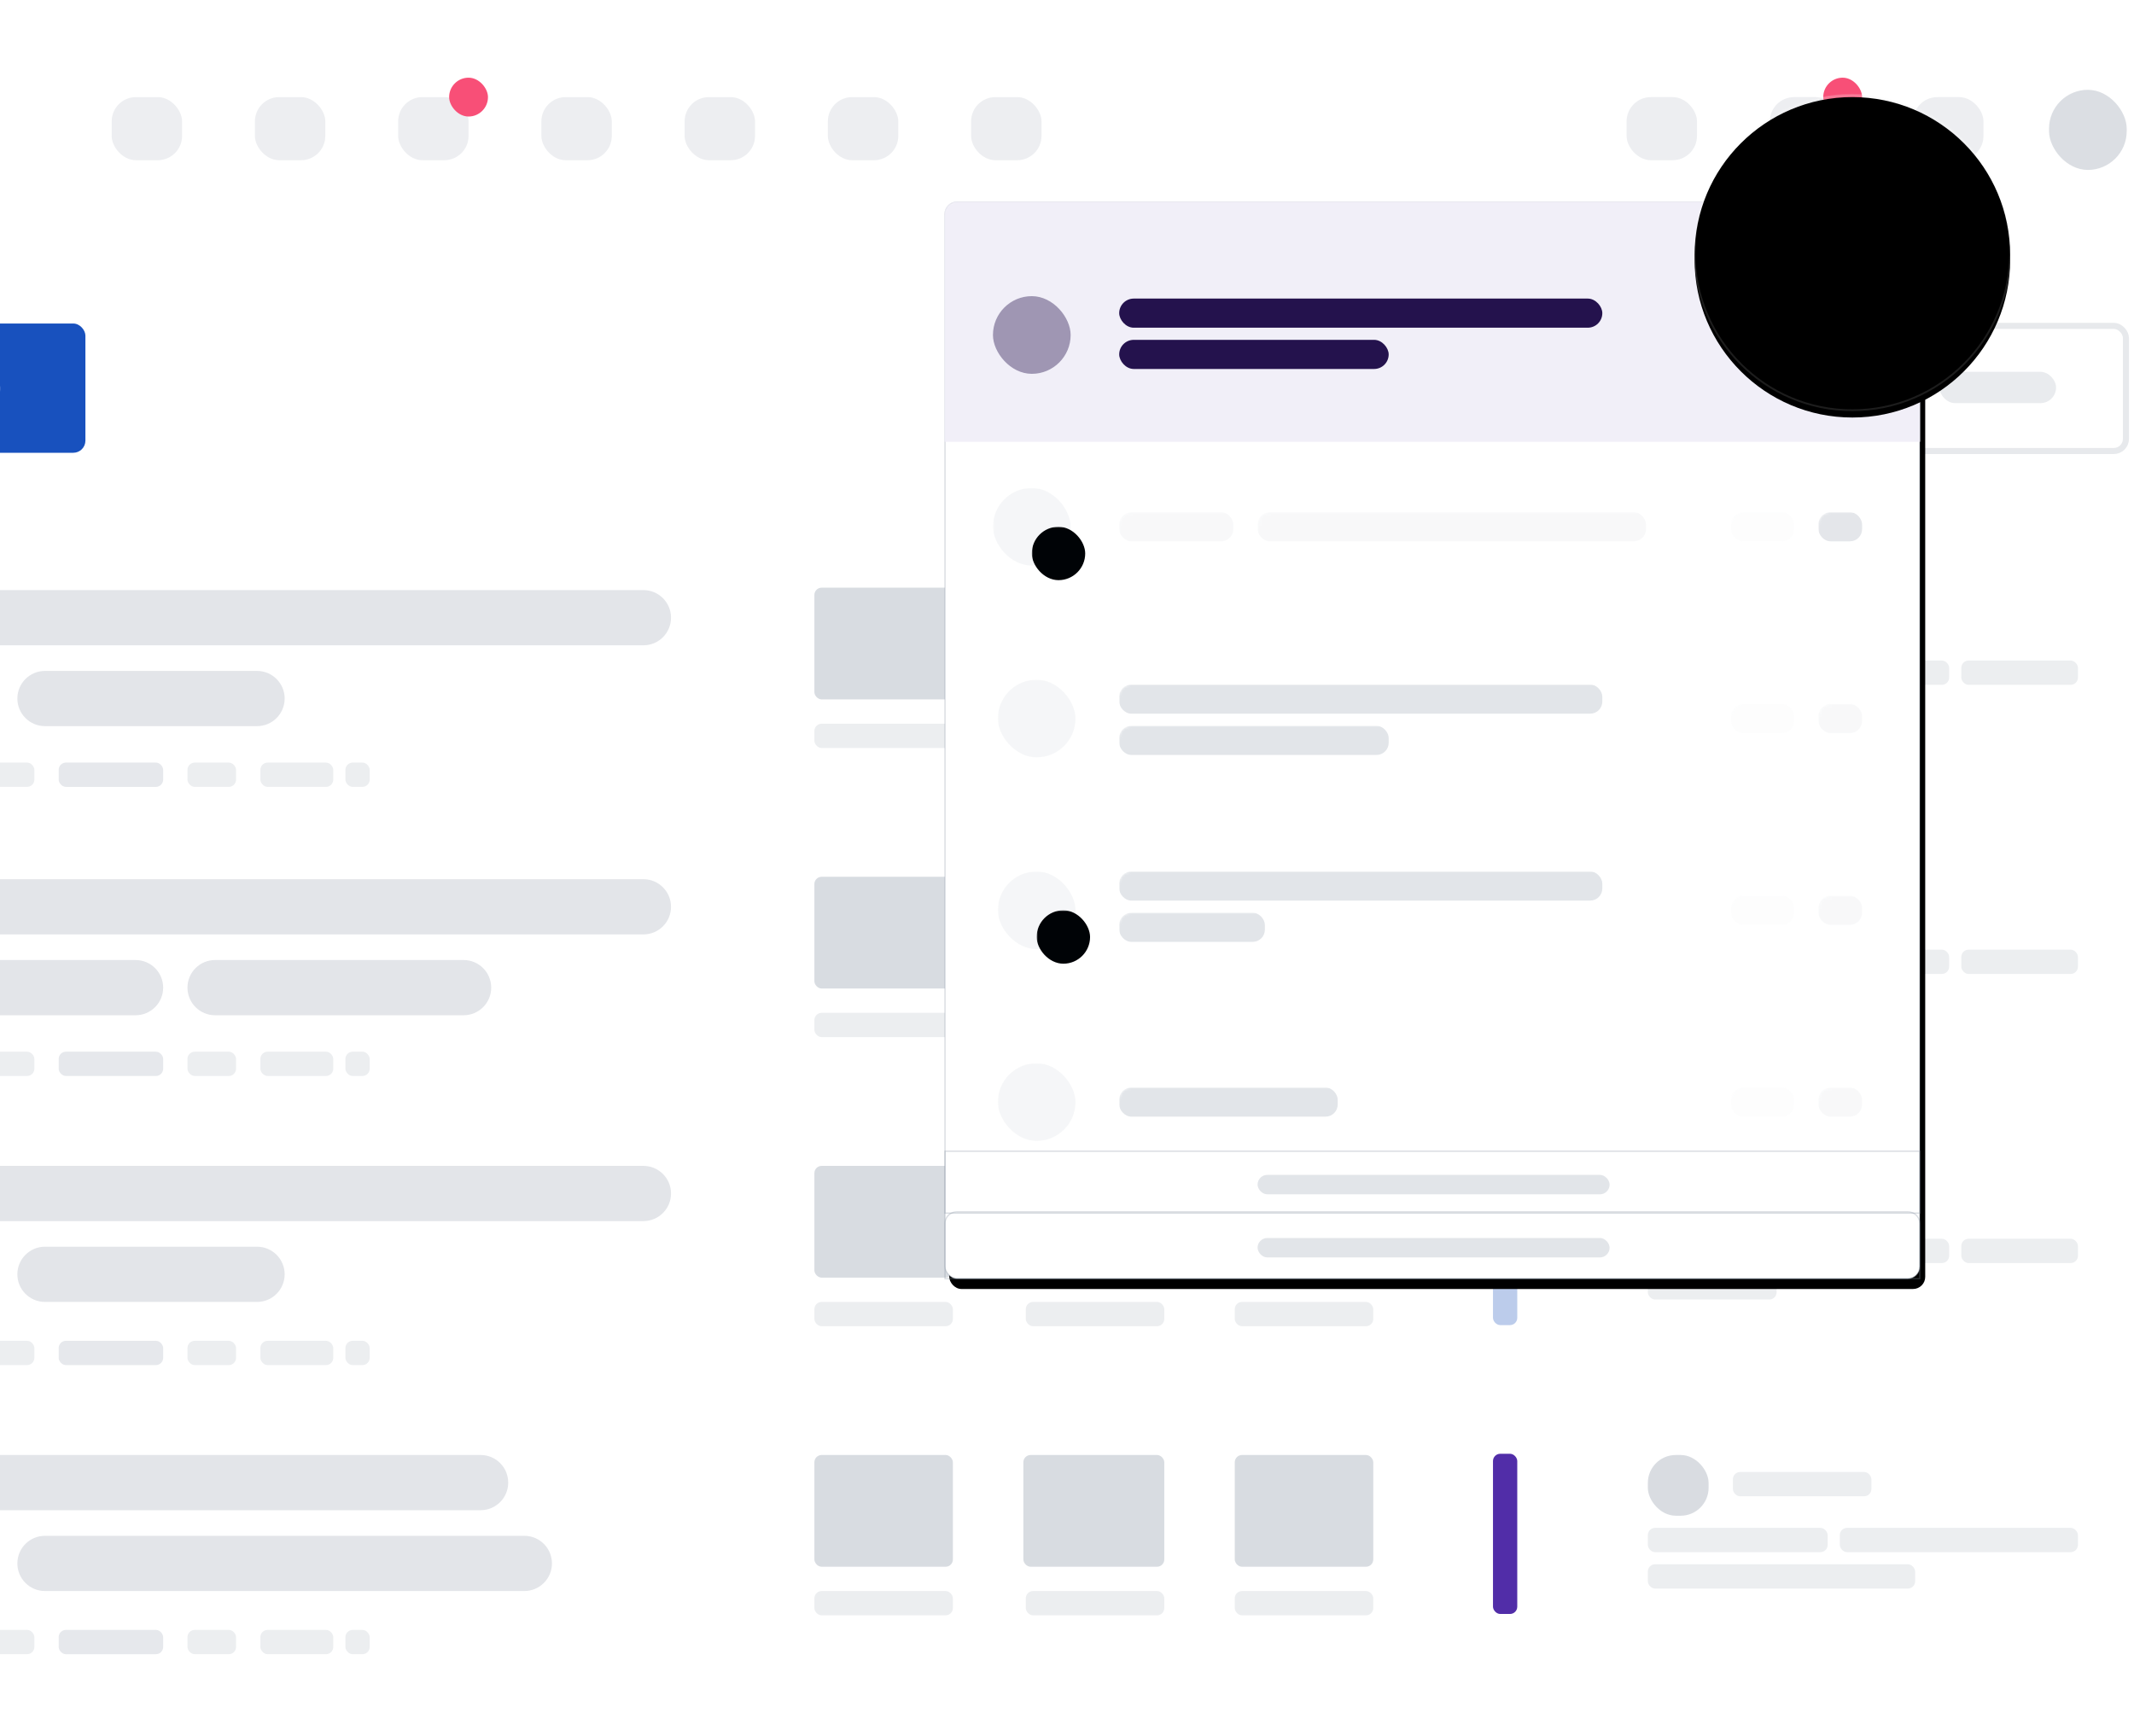 <svg xmlns="http://www.w3.org/2000/svg" xmlns:xlink="http://www.w3.org/1999/xlink" width="879" height="715" viewBox="0 0 879 715">
  <defs>
    <linearGradient id="notifications-a" x1="50.007%" x2="50.007%" y1="-141.4%" y2="-47.015%">
      <stop offset="0%" stop-color="#2A6CBE"/>
      <stop offset="38.688%" stop-color="#2062BC"/>
      <stop offset="49.182%" stop-color="#1F5FBC"/>
      <stop offset="66.583%" stop-color="#1C5ABD"/>
      <stop offset="85.354%" stop-color="#1956BC"/>
      <stop offset="100%" stop-color="#1851BE"/>
    </linearGradient>
    <rect id="notifications-b" width="402" height="444" x="0" y="0" rx="5"/>
    <filter id="notifications-c" width="118.9%" height="117.1%" x="-9%" y="-7.7%" filterUnits="objectBoundingBox">
      <feMorphology in="SourceAlpha" operator="dilate" radius="5" result="shadowSpreadOuter1"/>
      <feOffset dx="2" dy="4" in="shadowSpreadOuter1" result="shadowOffsetOuter1"/>
      <feGaussianBlur in="shadowOffsetOuter1" result="shadowBlurOuter1" stdDeviation="7"/>
      <feComposite in="shadowBlurOuter1" in2="SourceAlpha" operator="out" result="shadowBlurOuter1"/>
      <feColorMatrix in="shadowBlurOuter1" values="0 0 0 0 0.529   0 0 0 0 0.573   0 0 0 0 0.635  0 0 0 0.318 0"/>
    </filter>
    <linearGradient id="notifications-g" x1="50%" x2="50%" y1="0%" y2="100%">
      <stop offset="0%" stop-color="#F1F1F1" stop-opacity=".22"/>
      <stop offset="41.652%" stop-color="#FFF" stop-opacity=".548"/>
      <stop offset="62.476%" stop-color="#ECEEF0" stop-opacity=".28"/>
      <stop offset="100%" stop-color="#8792A2" stop-opacity=".16"/>
    </linearGradient>
    <circle id="notifications-f" cx="763" cy="104" r="65"/>
    <filter id="notifications-e" width="156%" height="156%" x="-28%" y="-28%" filterUnits="objectBoundingBox">
      <feMorphology in="SourceAlpha" operator="dilate" radius=".375" result="shadowSpreadOuter1"/>
      <feOffset dy="3" in="shadowSpreadOuter1" result="shadowOffsetOuter1"/>
      <feGaussianBlur in="shadowOffsetOuter1" result="shadowBlurOuter1" stdDeviation="7"/>
      <feComposite in="shadowBlurOuter1" in2="SourceAlpha" operator="out" result="shadowBlurOuter1"/>
      <feColorMatrix in="shadowBlurOuter1" result="shadowMatrixOuter1" values="0 0 0 0 0.529   0 0 0 0 0.573   0 0 0 0 0.635  0 0 0 0.282 0"/>
      <feMorphology in="SourceAlpha" operator="dilate" radius=".375" result="shadowSpreadOuter2"/>
      <feOffset in="shadowSpreadOuter2" result="shadowOffsetOuter2"/>
      <feGaussianBlur in="shadowOffsetOuter2" result="shadowBlurOuter2" stdDeviation="12"/>
      <feComposite in="shadowBlurOuter2" in2="SourceAlpha" operator="out" result="shadowBlurOuter2"/>
      <feColorMatrix in="shadowBlurOuter2" result="shadowMatrixOuter2" values="0 0 0 0 0.529   0 0 0 0 0.573   0 0 0 0 0.635  0 0 0 0.08 0"/>
      <feMerge>
        <feMergeNode in="shadowMatrixOuter1"/>
        <feMergeNode in="shadowMatrixOuter2"/>
      </feMerge>
    </filter>
    <filter id="notifications-h" width="139%" height="139%" x="-19.5%" y="-19.5%" filterUnits="objectBoundingBox">
      <feGaussianBlur in="SourceAlpha" result="shadowBlurInner1" stdDeviation=".5"/>
      <feOffset dy="1" in="shadowBlurInner1" result="shadowOffsetInner1"/>
      <feComposite in="shadowOffsetInner1" in2="SourceAlpha" k2="-1" k3="1" operator="arithmetic" result="shadowInnerInner1"/>
      <feColorMatrix in="shadowInnerInner1" values="0 0 0 0 1   0 0 0 0 1   0 0 0 0 1  0 0 0 0.5 0"/>
    </filter>
  </defs>
  <g fill="none" fill-rule="evenodd">
    <rect width="879" height="715" fill="#FFF"/>
    <g transform="translate(-167 -13)">
      <g transform="translate(0 146)">
        <rect width="202.18" height="53.25" y=".274" fill="url(#notifications-a)" rx="5"/>
        <rect width="83.074" height="12.716" x="50.045" fill="#FFF" opacity=".296" rx="6.358" transform="translate(34.03 20.664)"/>
        <g transform="translate(603.537)">
          <g transform="translate(300.267)">
            <rect width="137.625" height="51.545" x="1.25" y="1.25" stroke="#8792A2" stroke-opacity=".2" stroke-width="2.5" rx="5"/>
            <rect width="31.028" height="12.906" x="26.023" y="20.166" fill="#8792A2" opacity=".18" rx="6.453"/>
            <rect width="48.043" height="12.906" x="62.055" y="20.166" fill="#8792A2" opacity=".18" rx="6.453"/>
          </g>
          <g transform="translate(150.134)">
            <rect width="137.625" height="51.545" x="1.25" y="1.25" stroke="#8792A2" stroke-opacity=".2" stroke-width="2.5" rx="5"/>
            <rect width="58.052" height="12.906" x="26.023" y="20.166" fill="#8792A2" opacity=".18" rx="6.453"/>
            <rect width="26.023" height="12.906" x="89.079" y="20.166" fill="#8792A2" opacity=".18" rx="6.453"/>
          </g>
          <rect width="137.625" height="51.545" x="1.25" y="1.25" stroke="#8792A2" stroke-opacity=".2" stroke-width="2.5" rx="5"/>
          <rect width="28.025" height="12.906" x="26.023" y="20.166" fill="#8792A2" opacity=".18" rx="6.453"/>
          <rect width="56.05" height="12.906" x="59.053" y="20.166" fill="#8792A2" opacity=".18" rx="6.453"/>
        </g>
        <g transform="translate(0 107.09)">
          <g transform="translate(87.077 1.002)">
            <path fill="#8792A2" d="M65.695,35.298 C71.976,35.298 77.069,40.39 77.069,46.672 C77.069,52.954 71.976,58.046 65.695,58.046 L11.374,58.046 C5.092,58.046 -2.62131523e-13,52.954 -2.62900812e-13,46.672 C-2.63670101e-13,40.39 5.092,35.298 11.374,35.298 L65.695,35.298 Z M185.801,35.298 C192.083,35.298 197.175,40.39 197.175,46.672 C197.175,52.954 192.083,58.046 185.801,58.046 L185.801,58.046 L98.452,58.046 C92.17,58.046 87.077,52.954 87.077,46.672 C87.077,40.39 92.17,35.298 98.452,35.298 L98.452,35.298 Z M344.943,2 C351.225,2 356.317,7.092 356.317,13.374 C356.317,19.656 351.225,24.748 344.943,24.748 L11.374,24.748 C5.092,24.748 -1.41339258e-13,19.656 -1.42108547e-13,13.374 C-1.42877836e-13,7.092 5.092,2 11.374,2 L344.943,2 Z" opacity=".238"/>
            <g transform="translate(415.37)">
              <rect width="58.052" height="46.038" x="86.077" y="1" fill="#8792A2" opacity=".322" rx="3"/>
              <rect width="57.051" height="46.038" y="1" fill="#8792A2" opacity=".322" rx="3"/>
              <rect width="57.051" height="46.038" x="173.154" y="1" fill="#8792A2" opacity=".322" rx="3"/>
              <rect width="10" height="66" x="279.517" y=".794" fill="#F84F77" rx="3"/>
              <rect width="10" height="66" x="279.517" y="119.794" fill="#1851BE" rx="3"/>
              <rect width="10" height="66" x="279.517" y="238.794" fill="#BCCCEB" rx="3"/>
              <rect width="10" height="66" x="279.517" y="357.794" fill="#512DA8" rx="3"/>
              <rect width="58.052" height="46.038" x="86.077" y="120.099" fill="#8792A2" opacity=".322" rx="3"/>
              <rect width="57.051" height="46.038" y="120.099" fill="#8792A2" opacity=".322" rx="3"/>
              <rect width="57.051" height="46.038" x="173.154" y="120.099" fill="#8792A2" opacity=".322" rx="3"/>
              <rect width="58.052" height="46.038" x="86.077" y="239.198" fill="#8792A2" opacity=".322" rx="3"/>
              <rect width="57.051" height="46.038" y="239.198" fill="#8792A2" opacity=".322" rx="3"/>
              <rect width="57.051" height="46.038" x="173.154" y="239.198" fill="#8792A2" opacity=".322" rx="3"/>
              <rect width="58.052" height="46.038" x="86.077" y="358.298" fill="#8792A2" opacity=".322" rx="3"/>
              <rect width="57.051" height="46.038" y="358.298" fill="#8792A2" opacity=".322" rx="3"/>
              <rect width="57.051" height="46.038" x="173.154" y="358.298" fill="#8792A2" opacity=".322" rx="3"/>
              <g fill="#ECEEF0" transform="translate(0 57.047)">
                <rect width="57.051" height="10.008" rx="3"/>
                <rect width="57.051" height="10.008" x="87.077" rx="3"/>
                <rect width="57.051" height="10.008" x="173.154" rx="3"/>
                <rect width="57.051" height="10.008" y="119.099" rx="3"/>
                <rect width="57.051" height="10.008" x="87.077" y="119.099" rx="3"/>
                <rect width="57.051" height="10.008" x="173.154" y="119.099" rx="3"/>
                <rect width="57.051" height="10.008" y="238.198" rx="3"/>
                <rect width="57.051" height="10.008" x="87.077" y="238.198" rx="3"/>
                <rect width="57.051" height="10.008" x="173.154" y="238.198" rx="3"/>
                <rect width="57.051" height="10.008" y="357.298" rx="3"/>
                <rect width="57.051" height="10.008" x="87.077" y="357.298" rx="3"/>
                <rect width="57.051" height="10.008" x="173.154" y="357.298" rx="3"/>
              </g>
            </g>
            <g fill="#8792A2" opacity=".32" transform="translate(758.675 1)">
              <rect width="25.022" height="25.021" rx="11.5"/>
              <rect width="25.022" height="25.021" y="119.099" rx="11.5"/>
              <rect width="25.022" height="25.021" y="238.198" rx="11.5"/>
              <rect width="25.022" height="25.021" y="357.298" rx="11.5"/>
            </g>
            <rect width="57.051" height="10.008" x="793.706" y="8.006" fill="#8792A2" opacity=".164" rx="3"/>
            <rect width="124.11" height="10.008" x="758.675" y="31.025" fill="#8792A2" opacity=".164" rx="3"/>
            <rect width="48.043" height="10.008" x="887.79" y="31.025" fill="#8792A2" opacity=".164" rx="3"/>
            <rect width="53.047" height="10.008" x="758.675" y="46.038" fill="#8792A2" opacity=".164" rx="3"/>
          </g>
          <g fill="#8792A2" transform="translate(87.077 69.058)">
            <rect width="43.038" height="10.008" x="51.045" y="5.004" opacity=".158" rx="3"/>
            <rect width="20.018" height="10.008" x="157.14" y="5.004" opacity=".158" rx="3"/>
            <rect width="30.027" height="10.008" x="187.167" y="5.004" opacity=".158" rx="3"/>
            <rect width="10.009" height="10.008" x="222.198" y="5.004" opacity=".158" rx="3"/>
            <rect width="43.038" height="10.017" x="104.093" y="5" opacity=".204" rx="3"/>
          </g>
        </g>
        <g transform="translate(0 226.188)">
          <g transform="translate(87.077 2.002)">
            <path fill="#8792A2" d="M135.757,34.298 C142.039,34.298 147.131,39.39 147.131,45.672 C147.131,51.954 142.039,57.046 135.757,57.046 L11.374,57.046 C5.092,57.046 -7.02849846e-14,51.954 -7.10542736e-14,45.672 C-7.18235625e-14,39.39 5.092,34.298 11.374,34.298 L135.757,34.298 Z M270.877,34.298 C277.159,34.298 282.251,39.39 282.251,45.672 C282.251,51.954 277.159,57.046 270.877,57.046 L270.877,57.046 L168.514,57.046 C162.232,57.046 157.14,51.954 157.14,45.672 C157.14,39.39 162.232,34.298 168.514,34.298 L168.514,34.298 Z M344.943,1 C351.225,1 356.317,6.092 356.317,12.374 C356.317,18.656 351.225,23.748 344.943,23.748 L11.374,23.748 C5.092,23.748 -1.36010188e-13,18.656 -1.42108547e-13,12.374 C-1.41101479e-13,6.092 5.092,1 11.374,1 L344.943,1 Z" opacity=".238"/>
            <rect width="57.051" height="10.008" x="793.706" y="7.006" fill="#8792A2" opacity=".164" rx="3"/>
            <rect width="124.11" height="10.008" x="758.675" y="30.025" fill="#8792A2" opacity=".164" rx="3"/>
            <rect width="48.043" height="10.008" x="887.79" y="30.025" fill="#8792A2" opacity=".164" rx="3"/>
            <rect width="53.047" height="10.008" x="758.675" y="45.038" fill="#8792A2" opacity=".164" rx="3"/>
          </g>
          <g fill="#8792A2" transform="translate(87.077 69.058)">
            <rect width="43.038" height="10.008" x="51.045" y="5.004" opacity=".158" rx="3"/>
            <rect width="20.018" height="10.008" x="157.14" y="5.004" opacity=".158" rx="3"/>
            <rect width="30.027" height="10.008" x="187.167" y="5.004" opacity=".158" rx="3"/>
            <rect width="10.009" height="10.008" x="222.198" y="5.004" opacity=".158" rx="3"/>
            <rect width="43.038" height="10.017" x="104.093" y="5" opacity=".204" rx="3"/>
          </g>
        </g>
        <g transform="translate(0 345.288)">
          <g transform="translate(87.077 2.002)">
            <path fill="#8792A2" d="M65.695,33.298 C71.976,33.298 77.069,38.39 77.069,44.672 C77.069,50.954 71.976,56.046 65.695,56.046 L11.374,56.046 C5.092,56.046 -1.20022976e-13,50.954 -1.20792265e-13,44.672 C-1.21561554e-13,38.39 5.092,33.298 11.374,33.298 L65.695,33.298 Z M185.801,33.298 C192.083,33.298 197.175,38.39 197.175,44.672 C197.175,50.954 192.083,56.046 185.801,56.046 L185.801,56.046 L98.452,56.046 C92.17,56.046 87.077,50.954 87.077,44.672 C87.077,38.39 92.17,33.298 98.452,33.298 L98.452,33.298 Z M344.943,0 C351.225,-1.15393341e-15 356.317,5.092 356.317,11.374 C356.317,17.656 351.225,22.748 344.943,22.748 L11.374,22.748 C5.092,22.748 6.09835946e-15,17.656 0,11.374 C1.0070679e-15,5.092 5.092,1.15393341e-15 11.374,0 L344.943,0 Z" opacity=".238"/>
            <rect width="57.051" height="10.008" x="793.706" y="7.006" fill="#8792A2" opacity=".164" rx="3"/>
            <rect width="124.11" height="10.008" x="758.675" y="30.025" fill="#8792A2" opacity=".164" rx="3"/>
            <rect width="48.043" height="10.008" x="887.79" y="30.025" fill="#8792A2" opacity=".164" rx="3"/>
            <rect width="53.047" height="10.008" x="758.675" y="45.038" fill="#8792A2" opacity=".164" rx="3"/>
          </g>
          <g fill="#8792A2" transform="translate(87.077 69.058)">
            <rect width="43.038" height="10.008" x="51.045" y="5.004" opacity=".158" rx="3"/>
            <rect width="20.018" height="10.008" x="157.14" y="5.004" opacity=".158" rx="3"/>
            <rect width="30.027" height="10.008" x="187.167" y="5.004" opacity=".158" rx="3"/>
            <rect width="10.009" height="10.008" x="222.198" y="5.004" opacity=".158" rx="3"/>
            <rect width="43.038" height="10.017" x="104.093" y="5" opacity=".204" rx="3"/>
          </g>
        </g>
        <g transform="translate(0 464.387)">
          <g transform="translate(87.077 2.002)">
            <path fill="#8792A2" d="M65.695,33.298 C71.976,33.298 77.069,38.39 77.069,44.672 C77.069,50.954 71.976,56.046 65.695,56.046 L11.374,56.046 C5.092,56.046 -1.20022976e-13,50.954 -1.20792265e-13,44.672 C-1.21561554e-13,38.39 5.092,33.298 11.374,33.298 L65.695,33.298 Z M295.899,33.298 C302.181,33.298 307.273,38.39 307.273,44.672 C307.273,50.954 302.181,56.046 295.899,56.046 L295.899,56.046 L98.452,56.046 C92.17,56.046 87.077,50.954 87.077,44.672 C87.077,38.39 92.17,33.298 98.452,33.298 L98.452,33.298 Z M277.883,0 C284.165,-3.4629667e-14 289.257,5.092 289.257,11.374 C289.257,17.656 284.165,22.748 277.883,22.748 L11.374,22.748 C5.092,22.748 6.09835946e-15,17.656 0,11.374 C-7.69288938e-16,5.092 5.092,1.15393341e-15 11.374,0 L277.883,0 Z" opacity=".238"/>
            <rect width="57.051" height="10.008" x="793.706" y="7.006" fill="#8792A2" opacity=".164" rx="3"/>
            <rect width="74.066" height="10.008" x="758.675" y="30.025" fill="#8792A2" opacity=".164" rx="3"/>
            <rect width="98.087" height="10.008" x="837.745" y="30.025" fill="#8792A2" opacity=".164" rx="3"/>
            <rect width="110.098" height="10.008" x="758.675" y="45.021" fill="#8792A2" opacity=".164" rx="3"/>
          </g>
          <g fill="#8792A2" transform="translate(87.077 69.058)">
            <rect width="43.038" height="10.008" x="51.045" y="5.004" opacity=".158" rx="3"/>
            <rect width="20.018" height="10.008" x="157.14" y="5.004" opacity=".158" rx="3"/>
            <rect width="30.027" height="10.008" x="187.167" y="5.004" opacity=".158" rx="3"/>
            <rect width="10.009" height="10.008" x="222.198" y="5.004" opacity=".158" rx="3"/>
            <rect width="43.038" height="10.017" x="104.093" y="5" opacity=".204" rx="3"/>
          </g>
        </g>
      </g>
      <g transform="translate(.316 .002)">
        <g fill="#8792A2" opacity=".499" transform="translate(212.682 49)">
          <rect width="29" height="26" y="4" opacity=".3" rx="10"/>
          <rect width="29" height="26" x="59" y="4" opacity=".3" rx="10"/>
          <rect width="29" height="26" x="295" y="4" opacity=".3" rx="10"/>
          <rect width="29" height="26" x="118" y="4" opacity=".3" rx="10"/>
          <rect width="29" height="26" x="177" y="4" opacity=".3" rx="10"/>
          <rect width="29" height="26" x="354" y="4" opacity=".3" rx="10"/>
          <rect width="29" height="26" x="742.002" y="3.998" opacity=".3" rx="10"/>
          <rect width="29" height="26" x="683.002" y="3.998" opacity=".3" rx="10"/>
          <rect width="29" height="26" x="624.002" y="3.998" opacity=".3" rx="10"/>
          <rect width="32" height="33" x="798.002" y=".998" opacity=".6" rx="16"/>
          <rect width="29" height="26" x="236" y="4" opacity=".3" rx="10"/>
        </g>
        <rect width="16" height="16" x="351.682" y="45" fill="#F84F77" rx="8"/>
        <rect width="16" height="16" x="917.684" y="44.998" fill="#F84F77" rx="8"/>
      </g>
    </g>
    <g transform="translate(389 83)">
      <mask id="notifications-d" fill="#fff">
        <use xlink:href="#notifications-b"/>
      </mask>
      <use fill="#000" filter="url(#notifications-c)" xlink:href="#notifications-b"/>
      <rect width="401.5" height="443.5" x=".25" y=".25" fill="#FFF" stroke="#8792A2" stroke-linejoin="square" stroke-opacity=".332" stroke-width=".5" rx="5"/>
      <path fill="#F1EFF8" d="M5,0 L397,0 C399.761,-5.07265313e-16 402,2.239 402,5 L402,99 L402,99 L0,99 L0,5 C-3.38176876e-16,2.239 2.239,5.07265313e-16 5,0 Z" mask="url(#notifications-d)"/>
      <g fill="#24124D" mask="url(#notifications-d)">
        <g transform="translate(20 39)">
          <rect width="199" height="12" x="52" y="1" rx="6"/>
          <rect width="111" height="12" x="52" y="18" rx="6"/>
          <rect width="18" height="12" x="340" y="10" rx="5"/>
          <rect width="32" height="32" opacity=".4" rx="16"/>
          <rect width="26" height="12" x="304" y="10" opacity=".683" rx="5"/>
        </g>
      </g>
      <rect width="47" height="12" x="72" y="128" fill="#8792A2" mask="url(#notifications-d)" opacity=".24" rx="5"/>
      <rect width="160" height="12" x="129" y="128" fill="#8792A2" mask="url(#notifications-d)" opacity=".24" rx="5"/>
      <rect width="18" height="12" x="360" y="128" fill="#8792A2" mask="url(#notifications-d)" opacity=".48" rx="5"/>
      <rect width="378" height="69" x="10" y="99" mask="url(#notifications-d)" rx="5"/>
      <rect width="32" height="32" x="20" y="118" fill="#8792A2" mask="url(#notifications-d)" opacity=".28" rx="16"/>
      <rect width="378" height="69" x="12" y="178" mask="url(#notifications-d)" rx="5"/>
      <rect width="18" height="12" x="360" y="207" fill="#8792A2" mask="url(#notifications-d)" opacity=".24" rx="5"/>
      <rect width="18" height="12" x="360" y="286" fill="#8792A2" mask="url(#notifications-d)" opacity=".24" rx="5"/>
      <rect width="18" height="12" x="360" y="365" fill="#8792A2" mask="url(#notifications-d)" opacity=".24" rx="5"/>
      <rect width="26" height="12" x="324" y="128" fill="#8792A2" mask="url(#notifications-d)" opacity=".144" rx="5"/>
      <rect width="26" height="12" x="324" y="207" fill="#8792A2" mask="url(#notifications-d)" opacity=".144" rx="5"/>
      <rect width="26" height="12" x="324" y="286" fill="#8792A2" mask="url(#notifications-d)" opacity=".144" rx="5"/>
      <rect width="26" height="12" x="324" y="365" fill="#8792A2" mask="url(#notifications-d)" opacity=".144" rx="5"/>
      <rect width="199" height="12" x="72" y="199" fill="#8792A2" fill-opacity=".24" mask="url(#notifications-d)" rx="5"/>
      <rect width="111" height="12" x="72" y="216" fill="#8792A2" fill-opacity=".24" mask="url(#notifications-d)" rx="5"/>
      <rect width="199" height="12" x="72" y="276" fill="#8792A2" fill-opacity=".24" mask="url(#notifications-d)" rx="5"/>
      <rect width="60" height="12" x="72" y="293" fill="#8792A2" fill-opacity=".24" mask="url(#notifications-d)" rx="5"/>
      <rect width="90" height="12" x="72" y="365" fill="#8792A2" fill-opacity=".24" mask="url(#notifications-d)" rx="5"/>
      <rect width="32" height="32" x="22" y="197" fill="#8792A2" mask="url(#notifications-d)" opacity=".28" rx="16"/>
      <rect width="378" height="69" x="12" y="257" mask="url(#notifications-d)" rx="5"/>
      <rect width="32" height="32" x="22" y="276" fill="#8792A2" mask="url(#notifications-d)" opacity=".28" rx="16"/>
      <rect width="22" height="22" x="38" y="292" fill="#000306" mask="url(#notifications-d)" rx="11"/>
      <rect width="22" height="22" x="36" y="134" fill="#000306" mask="url(#notifications-d)" rx="11"/>
      <rect width="378" height="69" x="12" y="336" mask="url(#notifications-d)" rx="5"/>
      <rect width="32" height="32" x="22" y="355" fill="#8792A2" mask="url(#notifications-d)" opacity=".28" rx="16"/>
      <path stroke="#8792A2" stroke-opacity=".332" stroke-width=".5" d="M0.25,443.75 L401.75,443.75 L401.75,421 C401.75,418.377 399.623,416.25 397,416.25 L5,416.25 C2.377,416.25 0.25,418.377 0.25,421 L0.25,443.75 Z"/>
      <rect width="401.5" height="25.5" x=".25" y="391.25" stroke="#8792A2" stroke-opacity=".332" stroke-width=".5"/>
      <rect width="145" height="8" x="129" y="401" fill="#8792A2" fill-opacity=".24" rx="4"/>
      <rect width="145" height="8" x="129" y="427" fill="#8792A2" fill-opacity=".24" rx="4"/>
    </g>
    <use fill="#000" filter="url(#notifications-e)" xlink:href="#notifications-f"/>
    <use fill="url(#notifications-g)" xlink:href="#notifications-f"/>
    <use fill="#000" filter="url(#notifications-h)" xlink:href="#notifications-f"/>
    <use stroke="#FFF" stroke-opacity=".116" stroke-width=".75" xlink:href="#notifications-f"/>
  </g>
</svg>
